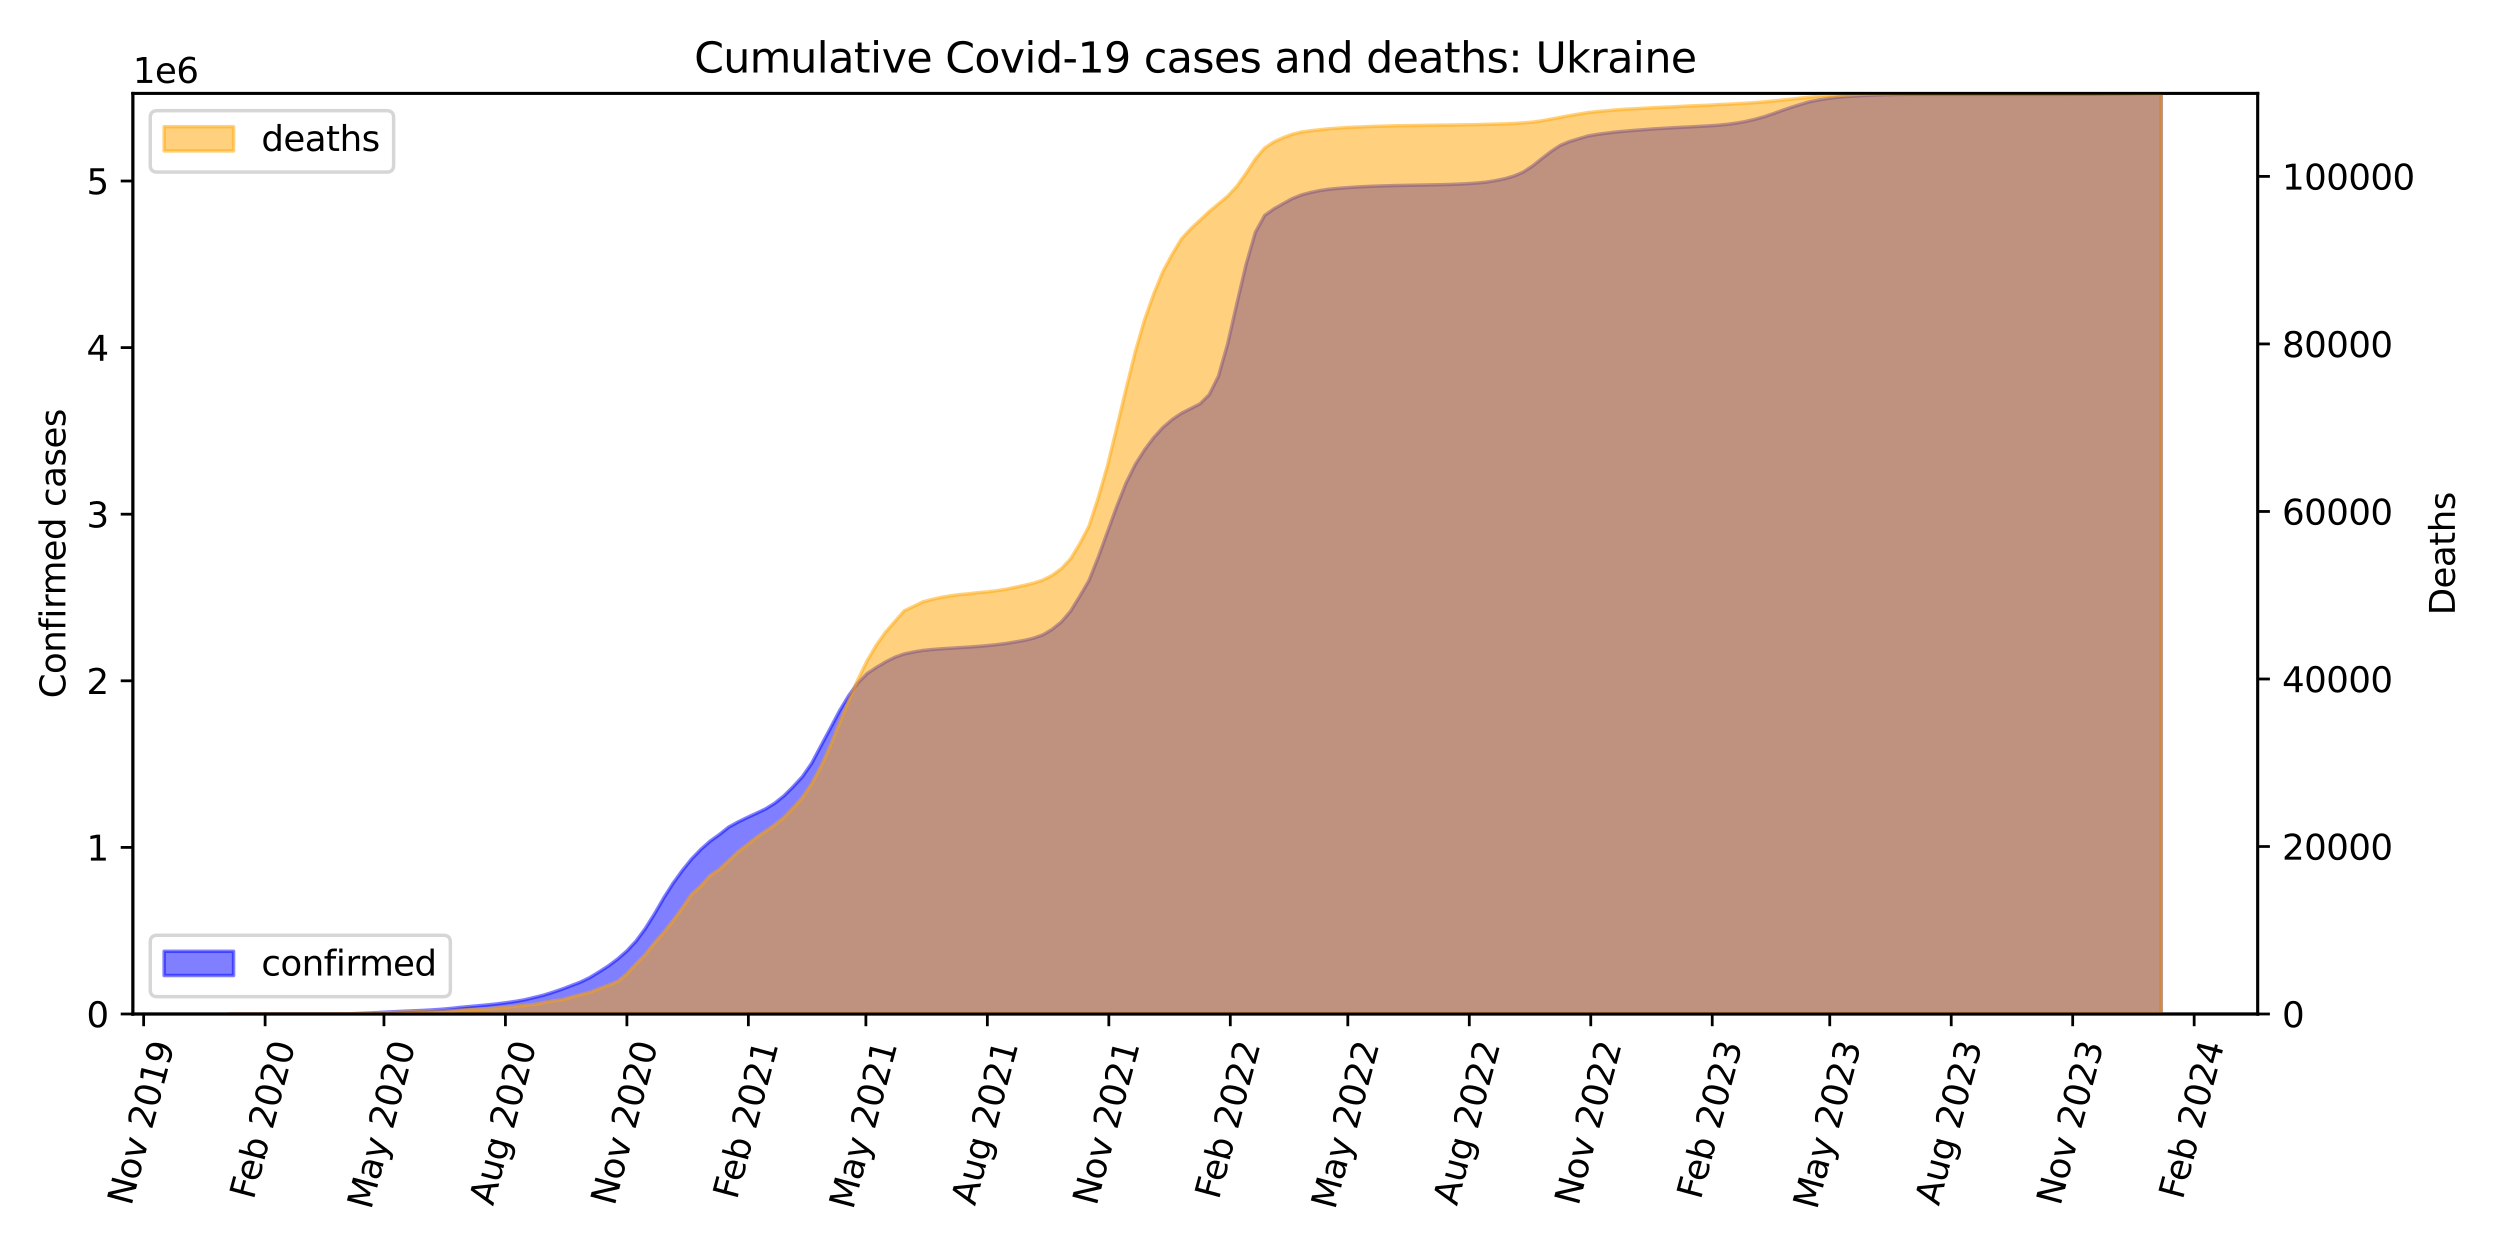 <?xml version="1.0" encoding="utf-8" standalone="no"?>
<!DOCTYPE svg PUBLIC "-//W3C//DTD SVG 1.1//EN"
  "http://www.w3.org/Graphics/SVG/1.1/DTD/svg11.dtd">
<svg xmlns:xlink="http://www.w3.org/1999/xlink" width="720pt" height="360pt" viewBox="0 0 720 360" xmlns="http://www.w3.org/2000/svg" version="1.1">
 <defs>
  <style type="text/css">*{stroke-linejoin: round; stroke-linecap: butt}</style>
 </defs>
 <g id="figure_1">
  <g id="patch_1">
   <path d="M 0 360 
L 720 360 
L 720 0 
L 0 0 
z
" style="fill: #ffffff"/>
  </g>
  <g id="axes_1">
   <g id="patch_2">
    <path d="M 38.27 292.039 
L 650.23 292.039 
L 650.23 26.88 
L 38.27 26.88 
z
" style="fill: #ffffff"/>
   </g>
   <g id="FillBetweenPolyCollection_1">
    <defs>
     <path id="mebf01033b3" d="M 66.086 -67.961 
L 66.086 -67.961 
L 68.748 -67.961 
L 71.41 -67.961 
L 74.072 -67.961 
L 76.734 -67.961 
L 79.396 -67.961 
L 82.057 -67.961 
L 84.719 -67.961 
L 87.381 -67.961 
L 90.043 -67.961 
L 92.705 -67.962 
L 95.367 -67.967 
L 98.029 -67.986 
L 100.69 -68.023 
L 103.352 -68.104 
L 106.014 -68.222 
L 108.676 -68.367 
L 111.338 -68.508 
L 114 -68.651 
L 116.662 -68.777 
L 119.323 -68.889 
L 121.985 -69.006 
L 124.647 -69.156 
L 127.309 -69.345 
L 129.971 -69.579 
L 132.633 -69.876 
L 135.295 -70.125 
L 137.956 -70.362 
L 140.618 -70.606 
L 143.28 -70.896 
L 145.942 -71.233 
L 148.604 -71.623 
L 151.266 -72.104 
L 153.928 -72.74 
L 156.589 -73.403 
L 159.251 -74.239 
L 161.913 -75.146 
L 164.575 -76.158 
L 167.237 -77.18 
L 169.899 -78.485 
L 172.56 -80.107 
L 175.222 -81.81 
L 177.884 -83.805 
L 180.546 -86.133 
L 183.208 -88.991 
L 185.87 -92.605 
L 188.532 -96.858 
L 191.193 -101.443 
L 193.855 -105.637 
L 196.517 -109.32 
L 199.179 -112.618 
L 201.841 -115.372 
L 204.503 -117.735 
L 207.165 -119.638 
L 209.826 -121.768 
L 212.488 -123.237 
L 215.15 -124.54 
L 217.812 -125.764 
L 220.474 -127.035 
L 223.136 -128.676 
L 225.798 -130.81 
L 228.459 -133.467 
L 231.121 -136.347 
L 233.783 -140.202 
L 236.445 -145.217 
L 239.107 -150.182 
L 241.769 -155.231 
L 244.431 -159.641 
L 247.092 -163.35 
L 249.754 -166.018 
L 252.416 -167.79 
L 255.078 -169.381 
L 257.74 -170.717 
L 260.402 -171.658 
L 263.063 -172.214 
L 265.725 -172.663 
L 268.387 -172.932 
L 271.049 -173.142 
L 273.711 -173.306 
L 276.373 -173.477 
L 279.035 -173.635 
L 281.696 -173.834 
L 284.358 -174.06 
L 287.02 -174.344 
L 289.682 -174.674 
L 292.344 -175.11 
L 295.006 -175.567 
L 297.668 -176.208 
L 300.329 -177.145 
L 302.991 -178.72 
L 305.653 -180.867 
L 308.315 -183.967 
L 310.977 -188.289 
L 313.639 -192.829 
L 316.301 -199.514 
L 318.962 -206.817 
L 321.624 -214.123 
L 324.286 -220.837 
L 326.948 -226.21 
L 329.61 -230.404 
L 332.272 -233.961 
L 334.934 -236.898 
L 337.595 -239.178 
L 340.257 -240.986 
L 342.919 -242.328 
L 345.581 -243.676 
L 348.243 -246.32 
L 350.905 -251.638 
L 353.566 -260.952 
L 356.228 -272.609 
L 358.89 -283.897 
L 361.552 -293.092 
L 364.214 -297.945 
L 366.876 -299.842 
L 369.538 -301.348 
L 372.199 -302.805 
L 374.861 -303.876 
L 377.523 -304.579 
L 380.185 -305.125 
L 382.847 -305.511 
L 385.509 -305.768 
L 388.171 -305.97 
L 390.832 -306.149 
L 393.494 -306.286 
L 396.156 -306.388 
L 398.818 -306.479 
L 401.48 -306.556 
L 404.142 -306.607 
L 406.804 -306.657 
L 409.465 -306.704 
L 412.127 -306.757 
L 414.789 -306.808 
L 417.451 -306.876 
L 420.113 -306.977 
L 422.775 -307.111 
L 425.437 -307.297 
L 428.098 -307.558 
L 430.76 -307.996 
L 433.422 -308.544 
L 436.084 -309.32 
L 438.746 -310.465 
L 441.408 -312.225 
L 444.069 -314.342 
L 446.731 -316.396 
L 449.393 -318.143 
L 452.055 -319.243 
L 454.717 -320.054 
L 457.379 -320.84 
L 460.041 -321.3 
L 462.702 -321.651 
L 465.364 -321.975 
L 468.026 -322.215 
L 470.688 -322.445 
L 473.35 -322.651 
L 476.012 -322.86 
L 478.674 -323.014 
L 481.335 -323.177 
L 483.997 -323.32 
L 486.659 -323.45 
L 489.321 -323.599 
L 491.983 -323.741 
L 494.645 -323.919 
L 497.307 -324.173 
L 499.968 -324.525 
L 502.63 -324.995 
L 505.292 -325.607 
L 507.954 -326.345 
L 510.616 -327.238 
L 513.278 -328.196 
L 515.94 -329.107 
L 518.601 -329.927 
L 521.263 -330.723 
L 523.925 -331.243 
L 526.587 -331.67 
L 529.249 -331.988 
L 531.911 -332.215 
L 534.572 -332.374 
L 537.234 -332.518 
L 539.896 -332.613 
L 542.558 -332.687 
L 545.22 -332.75 
L 547.882 -332.798 
L 550.544 -332.841 
L 553.205 -332.841 
L 555.867 -332.841 
L 558.529 -332.841 
L 561.191 -332.841 
L 563.853 -332.841 
L 566.515 -332.841 
L 569.177 -332.841 
L 571.838 -332.841 
L 574.5 -332.841 
L 577.162 -332.841 
L 579.824 -332.841 
L 582.486 -332.841 
L 585.148 -332.841 
L 587.81 -332.841 
L 590.471 -332.841 
L 593.133 -332.841 
L 595.795 -332.841 
L 598.457 -332.847 
L 601.119 -332.852 
L 603.781 -332.86 
L 606.443 -332.898 
L 609.104 -332.931 
L 611.766 -332.98 
L 614.428 -333.016 
L 617.09 -333.053 
L 619.752 -333.09 
L 622.414 -333.12 
L 622.414 -67.961 
L 622.414 -67.961 
L 619.752 -67.961 
L 617.09 -67.961 
L 614.428 -67.961 
L 611.766 -67.961 
L 609.104 -67.961 
L 606.443 -67.961 
L 603.781 -67.961 
L 601.119 -67.961 
L 598.457 -67.961 
L 595.795 -67.961 
L 593.133 -67.961 
L 590.471 -67.961 
L 587.81 -67.961 
L 585.148 -67.961 
L 582.486 -67.961 
L 579.824 -67.961 
L 577.162 -67.961 
L 574.5 -67.961 
L 571.838 -67.961 
L 569.177 -67.961 
L 566.515 -67.961 
L 563.853 -67.961 
L 561.191 -67.961 
L 558.529 -67.961 
L 555.867 -67.961 
L 553.205 -67.961 
L 550.544 -67.961 
L 547.882 -67.961 
L 545.22 -67.961 
L 542.558 -67.961 
L 539.896 -67.961 
L 537.234 -67.961 
L 534.572 -67.961 
L 531.911 -67.961 
L 529.249 -67.961 
L 526.587 -67.961 
L 523.925 -67.961 
L 521.263 -67.961 
L 518.601 -67.961 
L 515.94 -67.961 
L 513.278 -67.961 
L 510.616 -67.961 
L 507.954 -67.961 
L 505.292 -67.961 
L 502.63 -67.961 
L 499.968 -67.961 
L 497.307 -67.961 
L 494.645 -67.961 
L 491.983 -67.961 
L 489.321 -67.961 
L 486.659 -67.961 
L 483.997 -67.961 
L 481.335 -67.961 
L 478.674 -67.961 
L 476.012 -67.961 
L 473.35 -67.961 
L 470.688 -67.961 
L 468.026 -67.961 
L 465.364 -67.961 
L 462.702 -67.961 
L 460.041 -67.961 
L 457.379 -67.961 
L 454.717 -67.961 
L 452.055 -67.961 
L 449.393 -67.961 
L 446.731 -67.961 
L 444.069 -67.961 
L 441.408 -67.961 
L 438.746 -67.961 
L 436.084 -67.961 
L 433.422 -67.961 
L 430.76 -67.961 
L 428.098 -67.961 
L 425.437 -67.961 
L 422.775 -67.961 
L 420.113 -67.961 
L 417.451 -67.961 
L 414.789 -67.961 
L 412.127 -67.961 
L 409.465 -67.961 
L 406.804 -67.961 
L 404.142 -67.961 
L 401.48 -67.961 
L 398.818 -67.961 
L 396.156 -67.961 
L 393.494 -67.961 
L 390.832 -67.961 
L 388.171 -67.961 
L 385.509 -67.961 
L 382.847 -67.961 
L 380.185 -67.961 
L 377.523 -67.961 
L 374.861 -67.961 
L 372.199 -67.961 
L 369.538 -67.961 
L 366.876 -67.961 
L 364.214 -67.961 
L 361.552 -67.961 
L 358.89 -67.961 
L 356.228 -67.961 
L 353.566 -67.961 
L 350.905 -67.961 
L 348.243 -67.961 
L 345.581 -67.961 
L 342.919 -67.961 
L 340.257 -67.961 
L 337.595 -67.961 
L 334.934 -67.961 
L 332.272 -67.961 
L 329.61 -67.961 
L 326.948 -67.961 
L 324.286 -67.961 
L 321.624 -67.961 
L 318.962 -67.961 
L 316.301 -67.961 
L 313.639 -67.961 
L 310.977 -67.961 
L 308.315 -67.961 
L 305.653 -67.961 
L 302.991 -67.961 
L 300.329 -67.961 
L 297.668 -67.961 
L 295.006 -67.961 
L 292.344 -67.961 
L 289.682 -67.961 
L 287.02 -67.961 
L 284.358 -67.961 
L 281.696 -67.961 
L 279.035 -67.961 
L 276.373 -67.961 
L 273.711 -67.961 
L 271.049 -67.961 
L 268.387 -67.961 
L 265.725 -67.961 
L 263.063 -67.961 
L 260.402 -67.961 
L 257.74 -67.961 
L 255.078 -67.961 
L 252.416 -67.961 
L 249.754 -67.961 
L 247.092 -67.961 
L 244.431 -67.961 
L 241.769 -67.961 
L 239.107 -67.961 
L 236.445 -67.961 
L 233.783 -67.961 
L 231.121 -67.961 
L 228.459 -67.961 
L 225.798 -67.961 
L 223.136 -67.961 
L 220.474 -67.961 
L 217.812 -67.961 
L 215.15 -67.961 
L 212.488 -67.961 
L 209.826 -67.961 
L 207.165 -67.961 
L 204.503 -67.961 
L 201.841 -67.961 
L 199.179 -67.961 
L 196.517 -67.961 
L 193.855 -67.961 
L 191.193 -67.961 
L 188.532 -67.961 
L 185.87 -67.961 
L 183.208 -67.961 
L 180.546 -67.961 
L 177.884 -67.961 
L 175.222 -67.961 
L 172.56 -67.961 
L 169.899 -67.961 
L 167.237 -67.961 
L 164.575 -67.961 
L 161.913 -67.961 
L 159.251 -67.961 
L 156.589 -67.961 
L 153.928 -67.961 
L 151.266 -67.961 
L 148.604 -67.961 
L 145.942 -67.961 
L 143.28 -67.961 
L 140.618 -67.961 
L 137.956 -67.961 
L 135.295 -67.961 
L 132.633 -67.961 
L 129.971 -67.961 
L 127.309 -67.961 
L 124.647 -67.961 
L 121.985 -67.961 
L 119.323 -67.961 
L 116.662 -67.961 
L 114 -67.961 
L 111.338 -67.961 
L 108.676 -67.961 
L 106.014 -67.961 
L 103.352 -67.961 
L 100.69 -67.961 
L 98.029 -67.961 
L 95.367 -67.961 
L 92.705 -67.961 
L 90.043 -67.961 
L 87.381 -67.961 
L 84.719 -67.961 
L 82.057 -67.961 
L 79.396 -67.961 
L 76.734 -67.961 
L 74.072 -67.961 
L 71.41 -67.961 
L 68.748 -67.961 
L 66.086 -67.961 
z
" style="stroke: #0000ff; stroke-opacity: 0.5"/>
    </defs>
    <g clip-path="url(#p9f39e4371b)">
     <use xlink:href="#mebf01033b3" x="0" y="360" style="fill: #0000ff; fill-opacity: 0.5; stroke: #0000ff; stroke-opacity: 0.5"/>
    </g>
   </g>
   <g id="matplotlib.axis_1">
    <g id="xtick_1">
     <g id="line2d_1">
      <defs>
       <path id="mfafcd7f236" d="M 0 0 
L 0 3.5 
" style="stroke: #000000; stroke-width: 0.8"/>
      </defs>
      <g>
       <use xlink:href="#mfafcd7f236" x="41.369" y="292.039" style="stroke: #000000; stroke-width: 0.8"/>
      </g>
     </g>
     <g id="text_1">
      <!-- Nov 2019 -->
      <g transform="translate(37.804 347.512) rotate(-75) scale(0.1 -0.1)">
       <defs>
        <path id="DejaVuSans-4e" d="M 628 4666 
L 1478 4666 
L 3547 763 
L 3547 4666 
L 4159 4666 
L 4159 0 
L 3309 0 
L 1241 3903 
L 1241 0 
L 628 0 
L 628 4666 
z
" transform="scale(0.016)"/>
        <path id="DejaVuSans-6f" d="M 1959 3097 
Q 1497 3097 1228 2736 
Q 959 2375 959 1747 
Q 959 1119 1226 758 
Q 1494 397 1959 397 
Q 2419 397 2687 759 
Q 2956 1122 2956 1747 
Q 2956 2369 2687 2733 
Q 2419 3097 1959 3097 
z
M 1959 3584 
Q 2709 3584 3137 3096 
Q 3566 2609 3566 1747 
Q 3566 888 3137 398 
Q 2709 -91 1959 -91 
Q 1206 -91 779 398 
Q 353 888 353 1747 
Q 353 2609 779 3096 
Q 1206 3584 1959 3584 
z
" transform="scale(0.016)"/>
        <path id="DejaVuSans-76" d="M 191 3500 
L 800 3500 
L 1894 563 
L 2988 3500 
L 3597 3500 
L 2284 0 
L 1503 0 
L 191 3500 
z
" transform="scale(0.016)"/>
        <path id="DejaVuSans-20" transform="scale(0.016)"/>
        <path id="DejaVuSans-32" d="M 1228 531 
L 3431 531 
L 3431 0 
L 469 0 
L 469 531 
Q 828 903 1448 1529 
Q 2069 2156 2228 2338 
Q 2531 2678 2651 2914 
Q 2772 3150 2772 3378 
Q 2772 3750 2511 3984 
Q 2250 4219 1831 4219 
Q 1534 4219 1204 4116 
Q 875 4013 500 3803 
L 500 4441 
Q 881 4594 1212 4672 
Q 1544 4750 1819 4750 
Q 2544 4750 2975 4387 
Q 3406 4025 3406 3419 
Q 3406 3131 3298 2873 
Q 3191 2616 2906 2266 
Q 2828 2175 2409 1742 
Q 1991 1309 1228 531 
z
" transform="scale(0.016)"/>
        <path id="DejaVuSans-30" d="M 2034 4250 
Q 1547 4250 1301 3770 
Q 1056 3291 1056 2328 
Q 1056 1369 1301 889 
Q 1547 409 2034 409 
Q 2525 409 2770 889 
Q 3016 1369 3016 2328 
Q 3016 3291 2770 3770 
Q 2525 4250 2034 4250 
z
M 2034 4750 
Q 2819 4750 3233 4129 
Q 3647 3509 3647 2328 
Q 3647 1150 3233 529 
Q 2819 -91 2034 -91 
Q 1250 -91 836 529 
Q 422 1150 422 2328 
Q 422 3509 836 4129 
Q 1250 4750 2034 4750 
z
" transform="scale(0.016)"/>
        <path id="DejaVuSans-31" d="M 794 531 
L 1825 531 
L 1825 4091 
L 703 3866 
L 703 4441 
L 1819 4666 
L 2450 4666 
L 2450 531 
L 3481 531 
L 3481 0 
L 794 0 
L 794 531 
z
" transform="scale(0.016)"/>
        <path id="DejaVuSans-39" d="M 703 97 
L 703 672 
Q 941 559 1184 500 
Q 1428 441 1663 441 
Q 2288 441 2617 861 
Q 2947 1281 2994 2138 
Q 2813 1869 2534 1725 
Q 2256 1581 1919 1581 
Q 1219 1581 811 2004 
Q 403 2428 403 3163 
Q 403 3881 828 4315 
Q 1253 4750 1959 4750 
Q 2769 4750 3195 4129 
Q 3622 3509 3622 2328 
Q 3622 1225 3098 567 
Q 2575 -91 1691 -91 
Q 1453 -91 1209 -44 
Q 966 3 703 97 
z
M 1959 2075 
Q 2384 2075 2632 2365 
Q 2881 2656 2881 3163 
Q 2881 3666 2632 3958 
Q 2384 4250 1959 4250 
Q 1534 4250 1286 3958 
Q 1038 3666 1038 3163 
Q 1038 2656 1286 2365 
Q 1534 2075 1959 2075 
z
" transform="scale(0.016)"/>
       </defs>
       <use xlink:href="#DejaVuSans-4e"/>
       <use xlink:href="#DejaVuSans-6f" transform="translate(74.805 0)"/>
       <use xlink:href="#DejaVuSans-76" transform="translate(135.986 0)"/>
       <use xlink:href="#DejaVuSans-20" transform="translate(195.166 0)"/>
       <use xlink:href="#DejaVuSans-32" transform="translate(226.953 0)"/>
       <use xlink:href="#DejaVuSans-30" transform="translate(290.576 0)"/>
       <use xlink:href="#DejaVuSans-31" transform="translate(354.199 0)"/>
       <use xlink:href="#DejaVuSans-39" transform="translate(417.822 0)"/>
      </g>
     </g>
    </g>
    <g id="xtick_2">
     <g id="line2d_2">
      <g>
       <use xlink:href="#mfafcd7f236" x="76.354" y="292.039" style="stroke: #000000; stroke-width: 0.8"/>
      </g>
     </g>
     <g id="text_2">
      <!-- Feb 2020 -->
      <g transform="translate(73.023 345.758) rotate(-75) scale(0.1 -0.1)">
       <defs>
        <path id="DejaVuSans-46" d="M 628 4666 
L 3309 4666 
L 3309 4134 
L 1259 4134 
L 1259 2759 
L 3109 2759 
L 3109 2228 
L 1259 2228 
L 1259 0 
L 628 0 
L 628 4666 
z
" transform="scale(0.016)"/>
        <path id="DejaVuSans-65" d="M 3597 1894 
L 3597 1613 
L 953 1613 
Q 991 1019 1311 708 
Q 1631 397 2203 397 
Q 2534 397 2845 478 
Q 3156 559 3463 722 
L 3463 178 
Q 3153 47 2828 -22 
Q 2503 -91 2169 -91 
Q 1331 -91 842 396 
Q 353 884 353 1716 
Q 353 2575 817 3079 
Q 1281 3584 2069 3584 
Q 2775 3584 3186 3129 
Q 3597 2675 3597 1894 
z
M 3022 2063 
Q 3016 2534 2758 2815 
Q 2500 3097 2075 3097 
Q 1594 3097 1305 2825 
Q 1016 2553 972 2059 
L 3022 2063 
z
" transform="scale(0.016)"/>
        <path id="DejaVuSans-62" d="M 3116 1747 
Q 3116 2381 2855 2742 
Q 2594 3103 2138 3103 
Q 1681 3103 1420 2742 
Q 1159 2381 1159 1747 
Q 1159 1113 1420 752 
Q 1681 391 2138 391 
Q 2594 391 2855 752 
Q 3116 1113 3116 1747 
z
M 1159 2969 
Q 1341 3281 1617 3432 
Q 1894 3584 2278 3584 
Q 2916 3584 3314 3078 
Q 3713 2572 3713 1747 
Q 3713 922 3314 415 
Q 2916 -91 2278 -91 
Q 1894 -91 1617 61 
Q 1341 213 1159 525 
L 1159 0 
L 581 0 
L 581 4863 
L 1159 4863 
L 1159 2969 
z
" transform="scale(0.016)"/>
       </defs>
       <use xlink:href="#DejaVuSans-46"/>
       <use xlink:href="#DejaVuSans-65" transform="translate(52.02 0)"/>
       <use xlink:href="#DejaVuSans-62" transform="translate(113.543 0)"/>
       <use xlink:href="#DejaVuSans-20" transform="translate(177.02 0)"/>
       <use xlink:href="#DejaVuSans-32" transform="translate(208.807 0)"/>
       <use xlink:href="#DejaVuSans-30" transform="translate(272.43 0)"/>
       <use xlink:href="#DejaVuSans-32" transform="translate(336.053 0)"/>
       <use xlink:href="#DejaVuSans-30" transform="translate(399.676 0)"/>
      </g>
     </g>
    </g>
    <g id="xtick_3">
     <g id="line2d_3">
      <g>
       <use xlink:href="#mfafcd7f236" x="110.577" y="292.039" style="stroke: #000000; stroke-width: 0.8"/>
      </g>
     </g>
     <g id="text_3">
      <!-- May 2020 -->
      <g transform="translate(106.862 348.628) rotate(-75) scale(0.1 -0.1)">
       <defs>
        <path id="DejaVuSans-4d" d="M 628 4666 
L 1569 4666 
L 2759 1491 
L 3956 4666 
L 4897 4666 
L 4897 0 
L 4281 0 
L 4281 4097 
L 3078 897 
L 2444 897 
L 1241 4097 
L 1241 0 
L 628 0 
L 628 4666 
z
" transform="scale(0.016)"/>
        <path id="DejaVuSans-61" d="M 2194 1759 
Q 1497 1759 1228 1600 
Q 959 1441 959 1056 
Q 959 750 1161 570 
Q 1363 391 1709 391 
Q 2188 391 2477 730 
Q 2766 1069 2766 1631 
L 2766 1759 
L 2194 1759 
z
M 3341 1997 
L 3341 0 
L 2766 0 
L 2766 531 
Q 2569 213 2275 61 
Q 1981 -91 1556 -91 
Q 1019 -91 701 211 
Q 384 513 384 1019 
Q 384 1609 779 1909 
Q 1175 2209 1959 2209 
L 2766 2209 
L 2766 2266 
Q 2766 2663 2505 2880 
Q 2244 3097 1772 3097 
Q 1472 3097 1187 3025 
Q 903 2953 641 2809 
L 641 3341 
Q 956 3463 1253 3523 
Q 1550 3584 1831 3584 
Q 2591 3584 2966 3190 
Q 3341 2797 3341 1997 
z
" transform="scale(0.016)"/>
        <path id="DejaVuSans-79" d="M 2059 -325 
Q 1816 -950 1584 -1140 
Q 1353 -1331 966 -1331 
L 506 -1331 
L 506 -850 
L 844 -850 
Q 1081 -850 1212 -737 
Q 1344 -625 1503 -206 
L 1606 56 
L 191 3500 
L 800 3500 
L 1894 763 
L 2988 3500 
L 3597 3500 
L 2059 -325 
z
" transform="scale(0.016)"/>
       </defs>
       <use xlink:href="#DejaVuSans-4d"/>
       <use xlink:href="#DejaVuSans-61" transform="translate(86.279 0)"/>
       <use xlink:href="#DejaVuSans-79" transform="translate(147.559 0)"/>
       <use xlink:href="#DejaVuSans-20" transform="translate(206.738 0)"/>
       <use xlink:href="#DejaVuSans-32" transform="translate(238.525 0)"/>
       <use xlink:href="#DejaVuSans-30" transform="translate(302.148 0)"/>
       <use xlink:href="#DejaVuSans-32" transform="translate(365.771 0)"/>
       <use xlink:href="#DejaVuSans-30" transform="translate(429.395 0)"/>
      </g>
     </g>
    </g>
    <g id="xtick_4">
     <g id="line2d_4">
      <g>
       <use xlink:href="#mfafcd7f236" x="145.562" y="292.039" style="stroke: #000000; stroke-width: 0.8"/>
      </g>
     </g>
     <g id="text_4">
      <!-- Aug 2020 -->
      <g transform="translate(141.995 347.519) rotate(-75) scale(0.1 -0.1)">
       <defs>
        <path id="DejaVuSans-41" d="M 2188 4044 
L 1331 1722 
L 3047 1722 
L 2188 4044 
z
M 1831 4666 
L 2547 4666 
L 4325 0 
L 3669 0 
L 3244 1197 
L 1141 1197 
L 716 0 
L 50 0 
L 1831 4666 
z
" transform="scale(0.016)"/>
        <path id="DejaVuSans-75" d="M 544 1381 
L 544 3500 
L 1119 3500 
L 1119 1403 
Q 1119 906 1312 657 
Q 1506 409 1894 409 
Q 2359 409 2629 706 
Q 2900 1003 2900 1516 
L 2900 3500 
L 3475 3500 
L 3475 0 
L 2900 0 
L 2900 538 
Q 2691 219 2414 64 
Q 2138 -91 1772 -91 
Q 1169 -91 856 284 
Q 544 659 544 1381 
z
M 1991 3584 
L 1991 3584 
z
" transform="scale(0.016)"/>
        <path id="DejaVuSans-67" d="M 2906 1791 
Q 2906 2416 2648 2759 
Q 2391 3103 1925 3103 
Q 1463 3103 1205 2759 
Q 947 2416 947 1791 
Q 947 1169 1205 825 
Q 1463 481 1925 481 
Q 2391 481 2648 825 
Q 2906 1169 2906 1791 
z
M 3481 434 
Q 3481 -459 3084 -895 
Q 2688 -1331 1869 -1331 
Q 1566 -1331 1297 -1286 
Q 1028 -1241 775 -1147 
L 775 -588 
Q 1028 -725 1275 -790 
Q 1522 -856 1778 -856 
Q 2344 -856 2625 -561 
Q 2906 -266 2906 331 
L 2906 616 
Q 2728 306 2450 153 
Q 2172 0 1784 0 
Q 1141 0 747 490 
Q 353 981 353 1791 
Q 353 2603 747 3093 
Q 1141 3584 1784 3584 
Q 2172 3584 2450 3431 
Q 2728 3278 2906 2969 
L 2906 3500 
L 3481 3500 
L 3481 434 
z
" transform="scale(0.016)"/>
       </defs>
       <use xlink:href="#DejaVuSans-41"/>
       <use xlink:href="#DejaVuSans-75" transform="translate(68.408 0)"/>
       <use xlink:href="#DejaVuSans-67" transform="translate(131.787 0)"/>
       <use xlink:href="#DejaVuSans-20" transform="translate(195.264 0)"/>
       <use xlink:href="#DejaVuSans-32" transform="translate(227.051 0)"/>
       <use xlink:href="#DejaVuSans-30" transform="translate(290.674 0)"/>
       <use xlink:href="#DejaVuSans-32" transform="translate(354.297 0)"/>
       <use xlink:href="#DejaVuSans-30" transform="translate(417.92 0)"/>
      </g>
     </g>
    </g>
    <g id="xtick_5">
     <g id="line2d_5">
      <g>
       <use xlink:href="#mfafcd7f236" x="180.546" y="292.039" style="stroke: #000000; stroke-width: 0.8"/>
      </g>
     </g>
     <g id="text_5">
      <!-- Nov 2020 -->
      <g transform="translate(176.981 347.512) rotate(-75) scale(0.1 -0.1)">
       <use xlink:href="#DejaVuSans-4e"/>
       <use xlink:href="#DejaVuSans-6f" transform="translate(74.805 0)"/>
       <use xlink:href="#DejaVuSans-76" transform="translate(135.986 0)"/>
       <use xlink:href="#DejaVuSans-20" transform="translate(195.166 0)"/>
       <use xlink:href="#DejaVuSans-32" transform="translate(226.953 0)"/>
       <use xlink:href="#DejaVuSans-30" transform="translate(290.576 0)"/>
       <use xlink:href="#DejaVuSans-32" transform="translate(354.199 0)"/>
       <use xlink:href="#DejaVuSans-30" transform="translate(417.822 0)"/>
      </g>
     </g>
    </g>
    <g id="xtick_6">
     <g id="line2d_6">
      <g>
       <use xlink:href="#mfafcd7f236" x="215.53" y="292.039" style="stroke: #000000; stroke-width: 0.8"/>
      </g>
     </g>
     <g id="text_6">
      <!-- Feb 2021 -->
      <g transform="translate(212.2 345.758) rotate(-75) scale(0.1 -0.1)">
       <use xlink:href="#DejaVuSans-46"/>
       <use xlink:href="#DejaVuSans-65" transform="translate(52.02 0)"/>
       <use xlink:href="#DejaVuSans-62" transform="translate(113.543 0)"/>
       <use xlink:href="#DejaVuSans-20" transform="translate(177.02 0)"/>
       <use xlink:href="#DejaVuSans-32" transform="translate(208.807 0)"/>
       <use xlink:href="#DejaVuSans-30" transform="translate(272.43 0)"/>
       <use xlink:href="#DejaVuSans-32" transform="translate(336.053 0)"/>
       <use xlink:href="#DejaVuSans-31" transform="translate(399.676 0)"/>
      </g>
     </g>
    </g>
    <g id="xtick_7">
     <g id="line2d_7">
      <g>
       <use xlink:href="#mfafcd7f236" x="249.374" y="292.039" style="stroke: #000000; stroke-width: 0.8"/>
      </g>
     </g>
     <g id="text_7">
      <!-- May 2021 -->
      <g transform="translate(245.659 348.628) rotate(-75) scale(0.1 -0.1)">
       <use xlink:href="#DejaVuSans-4d"/>
       <use xlink:href="#DejaVuSans-61" transform="translate(86.279 0)"/>
       <use xlink:href="#DejaVuSans-79" transform="translate(147.559 0)"/>
       <use xlink:href="#DejaVuSans-20" transform="translate(206.738 0)"/>
       <use xlink:href="#DejaVuSans-32" transform="translate(238.525 0)"/>
       <use xlink:href="#DejaVuSans-30" transform="translate(302.148 0)"/>
       <use xlink:href="#DejaVuSans-32" transform="translate(365.771 0)"/>
       <use xlink:href="#DejaVuSans-31" transform="translate(429.395 0)"/>
      </g>
     </g>
    </g>
    <g id="xtick_8">
     <g id="line2d_8">
      <g>
       <use xlink:href="#mfafcd7f236" x="284.358" y="292.039" style="stroke: #000000; stroke-width: 0.8"/>
      </g>
     </g>
     <g id="text_8">
      <!-- Aug 2021 -->
      <g transform="translate(280.792 347.519) rotate(-75) scale(0.1 -0.1)">
       <use xlink:href="#DejaVuSans-41"/>
       <use xlink:href="#DejaVuSans-75" transform="translate(68.408 0)"/>
       <use xlink:href="#DejaVuSans-67" transform="translate(131.787 0)"/>
       <use xlink:href="#DejaVuSans-20" transform="translate(195.264 0)"/>
       <use xlink:href="#DejaVuSans-32" transform="translate(227.051 0)"/>
       <use xlink:href="#DejaVuSans-30" transform="translate(290.674 0)"/>
       <use xlink:href="#DejaVuSans-32" transform="translate(354.297 0)"/>
       <use xlink:href="#DejaVuSans-31" transform="translate(417.92 0)"/>
      </g>
     </g>
    </g>
    <g id="xtick_9">
     <g id="line2d_9">
      <g>
       <use xlink:href="#mfafcd7f236" x="319.343" y="292.039" style="stroke: #000000; stroke-width: 0.8"/>
      </g>
     </g>
     <g id="text_9">
      <!-- Nov 2021 -->
      <g transform="translate(315.777 347.512) rotate(-75) scale(0.1 -0.1)">
       <use xlink:href="#DejaVuSans-4e"/>
       <use xlink:href="#DejaVuSans-6f" transform="translate(74.805 0)"/>
       <use xlink:href="#DejaVuSans-76" transform="translate(135.986 0)"/>
       <use xlink:href="#DejaVuSans-20" transform="translate(195.166 0)"/>
       <use xlink:href="#DejaVuSans-32" transform="translate(226.953 0)"/>
       <use xlink:href="#DejaVuSans-30" transform="translate(290.576 0)"/>
       <use xlink:href="#DejaVuSans-32" transform="translate(354.199 0)"/>
       <use xlink:href="#DejaVuSans-31" transform="translate(417.822 0)"/>
      </g>
     </g>
    </g>
    <g id="xtick_10">
     <g id="line2d_10">
      <g>
       <use xlink:href="#mfafcd7f236" x="354.327" y="292.039" style="stroke: #000000; stroke-width: 0.8"/>
      </g>
     </g>
     <g id="text_10">
      <!-- Feb 2022 -->
      <g transform="translate(350.997 345.758) rotate(-75) scale(0.1 -0.1)">
       <use xlink:href="#DejaVuSans-46"/>
       <use xlink:href="#DejaVuSans-65" transform="translate(52.02 0)"/>
       <use xlink:href="#DejaVuSans-62" transform="translate(113.543 0)"/>
       <use xlink:href="#DejaVuSans-20" transform="translate(177.02 0)"/>
       <use xlink:href="#DejaVuSans-32" transform="translate(208.807 0)"/>
       <use xlink:href="#DejaVuSans-30" transform="translate(272.43 0)"/>
       <use xlink:href="#DejaVuSans-32" transform="translate(336.053 0)"/>
       <use xlink:href="#DejaVuSans-32" transform="translate(399.676 0)"/>
      </g>
     </g>
    </g>
    <g id="xtick_11">
     <g id="line2d_11">
      <g>
       <use xlink:href="#mfafcd7f236" x="388.171" y="292.039" style="stroke: #000000; stroke-width: 0.8"/>
      </g>
     </g>
     <g id="text_11">
      <!-- May 2022 -->
      <g transform="translate(384.456 348.628) rotate(-75) scale(0.1 -0.1)">
       <use xlink:href="#DejaVuSans-4d"/>
       <use xlink:href="#DejaVuSans-61" transform="translate(86.279 0)"/>
       <use xlink:href="#DejaVuSans-79" transform="translate(147.559 0)"/>
       <use xlink:href="#DejaVuSans-20" transform="translate(206.738 0)"/>
       <use xlink:href="#DejaVuSans-32" transform="translate(238.525 0)"/>
       <use xlink:href="#DejaVuSans-30" transform="translate(302.148 0)"/>
       <use xlink:href="#DejaVuSans-32" transform="translate(365.771 0)"/>
       <use xlink:href="#DejaVuSans-32" transform="translate(429.395 0)"/>
      </g>
     </g>
    </g>
    <g id="xtick_12">
     <g id="line2d_12">
      <g>
       <use xlink:href="#mfafcd7f236" x="423.155" y="292.039" style="stroke: #000000; stroke-width: 0.8"/>
      </g>
     </g>
     <g id="text_12">
      <!-- Aug 2022 -->
      <g transform="translate(419.589 347.519) rotate(-75) scale(0.1 -0.1)">
       <use xlink:href="#DejaVuSans-41"/>
       <use xlink:href="#DejaVuSans-75" transform="translate(68.408 0)"/>
       <use xlink:href="#DejaVuSans-67" transform="translate(131.787 0)"/>
       <use xlink:href="#DejaVuSans-20" transform="translate(195.264 0)"/>
       <use xlink:href="#DejaVuSans-32" transform="translate(227.051 0)"/>
       <use xlink:href="#DejaVuSans-30" transform="translate(290.674 0)"/>
       <use xlink:href="#DejaVuSans-32" transform="translate(354.297 0)"/>
       <use xlink:href="#DejaVuSans-32" transform="translate(417.92 0)"/>
      </g>
     </g>
    </g>
    <g id="xtick_13">
     <g id="line2d_13">
      <g>
       <use xlink:href="#mfafcd7f236" x="458.139" y="292.039" style="stroke: #000000; stroke-width: 0.8"/>
      </g>
     </g>
     <g id="text_13">
      <!-- Nov 2022 -->
      <g transform="translate(454.574 347.512) rotate(-75) scale(0.1 -0.1)">
       <use xlink:href="#DejaVuSans-4e"/>
       <use xlink:href="#DejaVuSans-6f" transform="translate(74.805 0)"/>
       <use xlink:href="#DejaVuSans-76" transform="translate(135.986 0)"/>
       <use xlink:href="#DejaVuSans-20" transform="translate(195.166 0)"/>
       <use xlink:href="#DejaVuSans-32" transform="translate(226.953 0)"/>
       <use xlink:href="#DejaVuSans-30" transform="translate(290.576 0)"/>
       <use xlink:href="#DejaVuSans-32" transform="translate(354.199 0)"/>
       <use xlink:href="#DejaVuSans-32" transform="translate(417.822 0)"/>
      </g>
     </g>
    </g>
    <g id="xtick_14">
     <g id="line2d_14">
      <g>
       <use xlink:href="#mfafcd7f236" x="493.124" y="292.039" style="stroke: #000000; stroke-width: 0.8"/>
      </g>
     </g>
     <g id="text_14">
      <!-- Feb 2023 -->
      <g transform="translate(489.793 345.758) rotate(-75) scale(0.1 -0.1)">
       <defs>
        <path id="DejaVuSans-33" d="M 2597 2516 
Q 3050 2419 3304 2112 
Q 3559 1806 3559 1356 
Q 3559 666 3084 287 
Q 2609 -91 1734 -91 
Q 1441 -91 1130 -33 
Q 819 25 488 141 
L 488 750 
Q 750 597 1062 519 
Q 1375 441 1716 441 
Q 2309 441 2620 675 
Q 2931 909 2931 1356 
Q 2931 1769 2642 2001 
Q 2353 2234 1838 2234 
L 1294 2234 
L 1294 2753 
L 1863 2753 
Q 2328 2753 2575 2939 
Q 2822 3125 2822 3475 
Q 2822 3834 2567 4026 
Q 2313 4219 1838 4219 
Q 1578 4219 1281 4162 
Q 984 4106 628 3988 
L 628 4550 
Q 988 4650 1302 4700 
Q 1616 4750 1894 4750 
Q 2613 4750 3031 4423 
Q 3450 4097 3450 3541 
Q 3450 3153 3228 2886 
Q 3006 2619 2597 2516 
z
" transform="scale(0.016)"/>
       </defs>
       <use xlink:href="#DejaVuSans-46"/>
       <use xlink:href="#DejaVuSans-65" transform="translate(52.02 0)"/>
       <use xlink:href="#DejaVuSans-62" transform="translate(113.543 0)"/>
       <use xlink:href="#DejaVuSans-20" transform="translate(177.02 0)"/>
       <use xlink:href="#DejaVuSans-32" transform="translate(208.807 0)"/>
       <use xlink:href="#DejaVuSans-30" transform="translate(272.43 0)"/>
       <use xlink:href="#DejaVuSans-32" transform="translate(336.053 0)"/>
       <use xlink:href="#DejaVuSans-33" transform="translate(399.676 0)"/>
      </g>
     </g>
    </g>
    <g id="xtick_15">
     <g id="line2d_15">
      <g>
       <use xlink:href="#mfafcd7f236" x="526.967" y="292.039" style="stroke: #000000; stroke-width: 0.8"/>
      </g>
     </g>
     <g id="text_15">
      <!-- May 2023 -->
      <g transform="translate(523.252 348.628) rotate(-75) scale(0.1 -0.1)">
       <use xlink:href="#DejaVuSans-4d"/>
       <use xlink:href="#DejaVuSans-61" transform="translate(86.279 0)"/>
       <use xlink:href="#DejaVuSans-79" transform="translate(147.559 0)"/>
       <use xlink:href="#DejaVuSans-20" transform="translate(206.738 0)"/>
       <use xlink:href="#DejaVuSans-32" transform="translate(238.525 0)"/>
       <use xlink:href="#DejaVuSans-30" transform="translate(302.148 0)"/>
       <use xlink:href="#DejaVuSans-32" transform="translate(365.771 0)"/>
       <use xlink:href="#DejaVuSans-33" transform="translate(429.395 0)"/>
      </g>
     </g>
    </g>
    <g id="xtick_16">
     <g id="line2d_16">
      <g>
       <use xlink:href="#mfafcd7f236" x="561.952" y="292.039" style="stroke: #000000; stroke-width: 0.8"/>
      </g>
     </g>
     <g id="text_16">
      <!-- Aug 2023 -->
      <g transform="translate(558.385 347.519) rotate(-75) scale(0.1 -0.1)">
       <use xlink:href="#DejaVuSans-41"/>
       <use xlink:href="#DejaVuSans-75" transform="translate(68.408 0)"/>
       <use xlink:href="#DejaVuSans-67" transform="translate(131.787 0)"/>
       <use xlink:href="#DejaVuSans-20" transform="translate(195.264 0)"/>
       <use xlink:href="#DejaVuSans-32" transform="translate(227.051 0)"/>
       <use xlink:href="#DejaVuSans-30" transform="translate(290.674 0)"/>
       <use xlink:href="#DejaVuSans-32" transform="translate(354.297 0)"/>
       <use xlink:href="#DejaVuSans-33" transform="translate(417.92 0)"/>
      </g>
     </g>
    </g>
    <g id="xtick_17">
     <g id="line2d_17">
      <g>
       <use xlink:href="#mfafcd7f236" x="596.936" y="292.039" style="stroke: #000000; stroke-width: 0.8"/>
      </g>
     </g>
     <g id="text_17">
      <!-- Nov 2023 -->
      <g transform="translate(593.371 347.512) rotate(-75) scale(0.1 -0.1)">
       <use xlink:href="#DejaVuSans-4e"/>
       <use xlink:href="#DejaVuSans-6f" transform="translate(74.805 0)"/>
       <use xlink:href="#DejaVuSans-76" transform="translate(135.986 0)"/>
       <use xlink:href="#DejaVuSans-20" transform="translate(195.166 0)"/>
       <use xlink:href="#DejaVuSans-32" transform="translate(226.953 0)"/>
       <use xlink:href="#DejaVuSans-30" transform="translate(290.576 0)"/>
       <use xlink:href="#DejaVuSans-32" transform="translate(354.199 0)"/>
       <use xlink:href="#DejaVuSans-33" transform="translate(417.822 0)"/>
      </g>
     </g>
    </g>
    <g id="xtick_18">
     <g id="line2d_18">
      <g>
       <use xlink:href="#mfafcd7f236" x="631.92" y="292.039" style="stroke: #000000; stroke-width: 0.8"/>
      </g>
     </g>
     <g id="text_18">
      <!-- Feb 2024 -->
      <g transform="translate(628.59 345.758) rotate(-75) scale(0.1 -0.1)">
       <defs>
        <path id="DejaVuSans-34" d="M 2419 4116 
L 825 1625 
L 2419 1625 
L 2419 4116 
z
M 2253 4666 
L 3047 4666 
L 3047 1625 
L 3713 1625 
L 3713 1100 
L 3047 1100 
L 3047 0 
L 2419 0 
L 2419 1100 
L 313 1100 
L 313 1709 
L 2253 4666 
z
" transform="scale(0.016)"/>
       </defs>
       <use xlink:href="#DejaVuSans-46"/>
       <use xlink:href="#DejaVuSans-65" transform="translate(52.02 0)"/>
       <use xlink:href="#DejaVuSans-62" transform="translate(113.543 0)"/>
       <use xlink:href="#DejaVuSans-20" transform="translate(177.02 0)"/>
       <use xlink:href="#DejaVuSans-32" transform="translate(208.807 0)"/>
       <use xlink:href="#DejaVuSans-30" transform="translate(272.43 0)"/>
       <use xlink:href="#DejaVuSans-32" transform="translate(336.053 0)"/>
       <use xlink:href="#DejaVuSans-34" transform="translate(399.676 0)"/>
      </g>
     </g>
    </g>
   </g>
   <g id="matplotlib.axis_2">
    <g id="ytick_1">
     <g id="line2d_19">
      <defs>
       <path id="mec49b5aea8" d="M 0 0 
L -3.5 0 
" style="stroke: #000000; stroke-width: 0.8"/>
      </defs>
      <g>
       <use xlink:href="#mec49b5aea8" x="38.27" y="292.039" style="stroke: #000000; stroke-width: 0.8"/>
      </g>
     </g>
     <g id="text_19">
      <!-- 0 -->
      <g transform="translate(24.907 295.838) scale(0.1 -0.1)">
       <use xlink:href="#DejaVuSans-30"/>
      </g>
     </g>
    </g>
    <g id="ytick_2">
     <g id="line2d_20">
      <g>
       <use xlink:href="#mec49b5aea8" x="38.27" y="244.057" style="stroke: #000000; stroke-width: 0.8"/>
      </g>
     </g>
     <g id="text_20">
      <!-- 1 -->
      <g transform="translate(24.907 247.857) scale(0.1 -0.1)">
       <use xlink:href="#DejaVuSans-31"/>
      </g>
     </g>
    </g>
    <g id="ytick_3">
     <g id="line2d_21">
      <g>
       <use xlink:href="#mec49b5aea8" x="38.27" y="196.076" style="stroke: #000000; stroke-width: 0.8"/>
      </g>
     </g>
     <g id="text_21">
      <!-- 2 -->
      <g transform="translate(24.907 199.875) scale(0.1 -0.1)">
       <use xlink:href="#DejaVuSans-32"/>
      </g>
     </g>
    </g>
    <g id="ytick_4">
     <g id="line2d_22">
      <g>
       <use xlink:href="#mec49b5aea8" x="38.27" y="148.095" style="stroke: #000000; stroke-width: 0.8"/>
      </g>
     </g>
     <g id="text_22">
      <!-- 3 -->
      <g transform="translate(24.907 151.894) scale(0.1 -0.1)">
       <use xlink:href="#DejaVuSans-33"/>
      </g>
     </g>
    </g>
    <g id="ytick_5">
     <g id="line2d_23">
      <g>
       <use xlink:href="#mec49b5aea8" x="38.27" y="100.114" style="stroke: #000000; stroke-width: 0.8"/>
      </g>
     </g>
     <g id="text_23">
      <!-- 4 -->
      <g transform="translate(24.907 103.913) scale(0.1 -0.1)">
       <use xlink:href="#DejaVuSans-34"/>
      </g>
     </g>
    </g>
    <g id="ytick_6">
     <g id="line2d_24">
      <g>
       <use xlink:href="#mec49b5aea8" x="38.27" y="52.133" style="stroke: #000000; stroke-width: 0.8"/>
      </g>
     </g>
     <g id="text_24">
      <!-- 5 -->
      <g transform="translate(24.907 55.932) scale(0.1 -0.1)">
       <defs>
        <path id="DejaVuSans-35" d="M 691 4666 
L 3169 4666 
L 3169 4134 
L 1269 4134 
L 1269 2991 
Q 1406 3038 1543 3061 
Q 1681 3084 1819 3084 
Q 2600 3084 3056 2656 
Q 3513 2228 3513 1497 
Q 3513 744 3044 326 
Q 2575 -91 1722 -91 
Q 1428 -91 1123 -41 
Q 819 9 494 109 
L 494 744 
Q 775 591 1075 516 
Q 1375 441 1709 441 
Q 2250 441 2565 725 
Q 2881 1009 2881 1497 
Q 2881 1984 2565 2268 
Q 2250 2553 1709 2553 
Q 1456 2553 1204 2497 
Q 953 2441 691 2322 
L 691 4666 
z
" transform="scale(0.016)"/>
       </defs>
       <use xlink:href="#DejaVuSans-35"/>
      </g>
     </g>
    </g>
    <g id="text_25">
     <!-- Confirmed cases -->
     <g transform="translate(18.828 201.105) rotate(-90) scale(0.1 -0.1)">
      <defs>
       <path id="DejaVuSans-43" d="M 4122 4306 
L 4122 3641 
Q 3803 3938 3442 4084 
Q 3081 4231 2675 4231 
Q 1875 4231 1450 3742 
Q 1025 3253 1025 2328 
Q 1025 1406 1450 917 
Q 1875 428 2675 428 
Q 3081 428 3442 575 
Q 3803 722 4122 1019 
L 4122 359 
Q 3791 134 3420 21 
Q 3050 -91 2638 -91 
Q 1578 -91 968 557 
Q 359 1206 359 2328 
Q 359 3453 968 4101 
Q 1578 4750 2638 4750 
Q 3056 4750 3426 4639 
Q 3797 4528 4122 4306 
z
" transform="scale(0.016)"/>
       <path id="DejaVuSans-6e" d="M 3513 2113 
L 3513 0 
L 2938 0 
L 2938 2094 
Q 2938 2591 2744 2837 
Q 2550 3084 2163 3084 
Q 1697 3084 1428 2787 
Q 1159 2491 1159 1978 
L 1159 0 
L 581 0 
L 581 3500 
L 1159 3500 
L 1159 2956 
Q 1366 3272 1645 3428 
Q 1925 3584 2291 3584 
Q 2894 3584 3203 3211 
Q 3513 2838 3513 2113 
z
" transform="scale(0.016)"/>
       <path id="DejaVuSans-66" d="M 2375 4863 
L 2375 4384 
L 1825 4384 
Q 1516 4384 1395 4259 
Q 1275 4134 1275 3809 
L 1275 3500 
L 2222 3500 
L 2222 3053 
L 1275 3053 
L 1275 0 
L 697 0 
L 697 3053 
L 147 3053 
L 147 3500 
L 697 3500 
L 697 3744 
Q 697 4328 969 4595 
Q 1241 4863 1831 4863 
L 2375 4863 
z
" transform="scale(0.016)"/>
       <path id="DejaVuSans-69" d="M 603 3500 
L 1178 3500 
L 1178 0 
L 603 0 
L 603 3500 
z
M 603 4863 
L 1178 4863 
L 1178 4134 
L 603 4134 
L 603 4863 
z
" transform="scale(0.016)"/>
       <path id="DejaVuSans-72" d="M 2631 2963 
Q 2534 3019 2420 3045 
Q 2306 3072 2169 3072 
Q 1681 3072 1420 2755 
Q 1159 2438 1159 1844 
L 1159 0 
L 581 0 
L 581 3500 
L 1159 3500 
L 1159 2956 
Q 1341 3275 1631 3429 
Q 1922 3584 2338 3584 
Q 2397 3584 2469 3576 
Q 2541 3569 2628 3553 
L 2631 2963 
z
" transform="scale(0.016)"/>
       <path id="DejaVuSans-6d" d="M 3328 2828 
Q 3544 3216 3844 3400 
Q 4144 3584 4550 3584 
Q 5097 3584 5394 3201 
Q 5691 2819 5691 2113 
L 5691 0 
L 5113 0 
L 5113 2094 
Q 5113 2597 4934 2840 
Q 4756 3084 4391 3084 
Q 3944 3084 3684 2787 
Q 3425 2491 3425 1978 
L 3425 0 
L 2847 0 
L 2847 2094 
Q 2847 2600 2669 2842 
Q 2491 3084 2119 3084 
Q 1678 3084 1418 2786 
Q 1159 2488 1159 1978 
L 1159 0 
L 581 0 
L 581 3500 
L 1159 3500 
L 1159 2956 
Q 1356 3278 1631 3431 
Q 1906 3584 2284 3584 
Q 2666 3584 2933 3390 
Q 3200 3197 3328 2828 
z
" transform="scale(0.016)"/>
       <path id="DejaVuSans-64" d="M 2906 2969 
L 2906 4863 
L 3481 4863 
L 3481 0 
L 2906 0 
L 2906 525 
Q 2725 213 2448 61 
Q 2172 -91 1784 -91 
Q 1150 -91 751 415 
Q 353 922 353 1747 
Q 353 2572 751 3078 
Q 1150 3584 1784 3584 
Q 2172 3584 2448 3432 
Q 2725 3281 2906 2969 
z
M 947 1747 
Q 947 1113 1208 752 
Q 1469 391 1925 391 
Q 2381 391 2643 752 
Q 2906 1113 2906 1747 
Q 2906 2381 2643 2742 
Q 2381 3103 1925 3103 
Q 1469 3103 1208 2742 
Q 947 2381 947 1747 
z
" transform="scale(0.016)"/>
       <path id="DejaVuSans-63" d="M 3122 3366 
L 3122 2828 
Q 2878 2963 2633 3030 
Q 2388 3097 2138 3097 
Q 1578 3097 1268 2742 
Q 959 2388 959 1747 
Q 959 1106 1268 751 
Q 1578 397 2138 397 
Q 2388 397 2633 464 
Q 2878 531 3122 666 
L 3122 134 
Q 2881 22 2623 -34 
Q 2366 -91 2075 -91 
Q 1284 -91 818 406 
Q 353 903 353 1747 
Q 353 2603 823 3093 
Q 1294 3584 2113 3584 
Q 2378 3584 2631 3529 
Q 2884 3475 3122 3366 
z
" transform="scale(0.016)"/>
       <path id="DejaVuSans-73" d="M 2834 3397 
L 2834 2853 
Q 2591 2978 2328 3040 
Q 2066 3103 1784 3103 
Q 1356 3103 1142 2972 
Q 928 2841 928 2578 
Q 928 2378 1081 2264 
Q 1234 2150 1697 2047 
L 1894 2003 
Q 2506 1872 2764 1633 
Q 3022 1394 3022 966 
Q 3022 478 2636 193 
Q 2250 -91 1575 -91 
Q 1294 -91 989 -36 
Q 684 19 347 128 
L 347 722 
Q 666 556 975 473 
Q 1284 391 1588 391 
Q 1994 391 2212 530 
Q 2431 669 2431 922 
Q 2431 1156 2273 1281 
Q 2116 1406 1581 1522 
L 1381 1569 
Q 847 1681 609 1914 
Q 372 2147 372 2553 
Q 372 3047 722 3315 
Q 1072 3584 1716 3584 
Q 2034 3584 2315 3537 
Q 2597 3491 2834 3397 
z
" transform="scale(0.016)"/>
      </defs>
      <use xlink:href="#DejaVuSans-43"/>
      <use xlink:href="#DejaVuSans-6f" transform="translate(69.824 0)"/>
      <use xlink:href="#DejaVuSans-6e" transform="translate(131.006 0)"/>
      <use xlink:href="#DejaVuSans-66" transform="translate(194.385 0)"/>
      <use xlink:href="#DejaVuSans-69" transform="translate(229.59 0)"/>
      <use xlink:href="#DejaVuSans-72" transform="translate(257.373 0)"/>
      <use xlink:href="#DejaVuSans-6d" transform="translate(296.736 0)"/>
      <use xlink:href="#DejaVuSans-65" transform="translate(394.148 0)"/>
      <use xlink:href="#DejaVuSans-64" transform="translate(455.672 0)"/>
      <use xlink:href="#DejaVuSans-20" transform="translate(519.148 0)"/>
      <use xlink:href="#DejaVuSans-63" transform="translate(550.936 0)"/>
      <use xlink:href="#DejaVuSans-61" transform="translate(605.916 0)"/>
      <use xlink:href="#DejaVuSans-73" transform="translate(667.195 0)"/>
      <use xlink:href="#DejaVuSans-65" transform="translate(719.295 0)"/>
      <use xlink:href="#DejaVuSans-73" transform="translate(780.818 0)"/>
     </g>
    </g>
    <g id="text_26">
     <!-- 1e6 -->
     <g transform="translate(38.27 23.88) scale(0.1 -0.1)">
      <defs>
       <path id="DejaVuSans-36" d="M 2113 2584 
Q 1688 2584 1439 2293 
Q 1191 2003 1191 1497 
Q 1191 994 1439 701 
Q 1688 409 2113 409 
Q 2538 409 2786 701 
Q 3034 994 3034 1497 
Q 3034 2003 2786 2293 
Q 2538 2584 2113 2584 
z
M 3366 4563 
L 3366 3988 
Q 3128 4100 2886 4159 
Q 2644 4219 2406 4219 
Q 1781 4219 1451 3797 
Q 1122 3375 1075 2522 
Q 1259 2794 1537 2939 
Q 1816 3084 2150 3084 
Q 2853 3084 3261 2657 
Q 3669 2231 3669 1497 
Q 3669 778 3244 343 
Q 2819 -91 2113 -91 
Q 1303 -91 875 529 
Q 447 1150 447 2328 
Q 447 3434 972 4092 
Q 1497 4750 2381 4750 
Q 2619 4750 2861 4703 
Q 3103 4656 3366 4563 
z
" transform="scale(0.016)"/>
      </defs>
      <use xlink:href="#DejaVuSans-31"/>
      <use xlink:href="#DejaVuSans-65" transform="translate(63.623 0)"/>
      <use xlink:href="#DejaVuSans-36" transform="translate(125.146 0)"/>
     </g>
    </g>
   </g>
   <g id="patch_3">
    <path d="M 38.27 292.039 
L 38.27 26.88 
" style="fill: none; stroke: #000000; stroke-width: 0.8; stroke-linejoin: miter; stroke-linecap: square"/>
   </g>
   <g id="patch_4">
    <path d="M 650.23 292.039 
L 650.23 26.88 
" style="fill: none; stroke: #000000; stroke-width: 0.8; stroke-linejoin: miter; stroke-linecap: square"/>
   </g>
   <g id="patch_5">
    <path d="M 38.27 292.039 
L 650.23 292.039 
" style="fill: none; stroke: #000000; stroke-width: 0.8; stroke-linejoin: miter; stroke-linecap: square"/>
   </g>
   <g id="patch_6">
    <path d="M 38.27 26.88 
L 650.23 26.88 
" style="fill: none; stroke: #000000; stroke-width: 0.8; stroke-linejoin: miter; stroke-linecap: square"/>
   </g>
   <g id="text_27">
    <!-- Cumulative Covid-19 cases and deaths: Ukraine -->
    <g transform="translate(199.926 20.88) scale(0.12 -0.12)">
     <defs>
      <path id="DejaVuSans-6c" d="M 603 4863 
L 1178 4863 
L 1178 0 
L 603 0 
L 603 4863 
z
" transform="scale(0.016)"/>
      <path id="DejaVuSans-74" d="M 1172 4494 
L 1172 3500 
L 2356 3500 
L 2356 3053 
L 1172 3053 
L 1172 1153 
Q 1172 725 1289 603 
Q 1406 481 1766 481 
L 2356 481 
L 2356 0 
L 1766 0 
Q 1100 0 847 248 
Q 594 497 594 1153 
L 594 3053 
L 172 3053 
L 172 3500 
L 594 3500 
L 594 4494 
L 1172 4494 
z
" transform="scale(0.016)"/>
      <path id="DejaVuSans-2d" d="M 313 2009 
L 1997 2009 
L 1997 1497 
L 313 1497 
L 313 2009 
z
" transform="scale(0.016)"/>
      <path id="DejaVuSans-68" d="M 3513 2113 
L 3513 0 
L 2938 0 
L 2938 2094 
Q 2938 2591 2744 2837 
Q 2550 3084 2163 3084 
Q 1697 3084 1428 2787 
Q 1159 2491 1159 1978 
L 1159 0 
L 581 0 
L 581 4863 
L 1159 4863 
L 1159 2956 
Q 1366 3272 1645 3428 
Q 1925 3584 2291 3584 
Q 2894 3584 3203 3211 
Q 3513 2838 3513 2113 
z
" transform="scale(0.016)"/>
      <path id="DejaVuSans-3a" d="M 750 794 
L 1409 794 
L 1409 0 
L 750 0 
L 750 794 
z
M 750 3309 
L 1409 3309 
L 1409 2516 
L 750 2516 
L 750 3309 
z
" transform="scale(0.016)"/>
      <path id="DejaVuSans-55" d="M 556 4666 
L 1191 4666 
L 1191 1831 
Q 1191 1081 1462 751 
Q 1734 422 2344 422 
Q 2950 422 3222 751 
Q 3494 1081 3494 1831 
L 3494 4666 
L 4128 4666 
L 4128 1753 
Q 4128 841 3676 375 
Q 3225 -91 2344 -91 
Q 1459 -91 1007 375 
Q 556 841 556 1753 
L 556 4666 
z
" transform="scale(0.016)"/>
      <path id="DejaVuSans-6b" d="M 581 4863 
L 1159 4863 
L 1159 1991 
L 2875 3500 
L 3609 3500 
L 1753 1863 
L 3688 0 
L 2938 0 
L 1159 1709 
L 1159 0 
L 581 0 
L 581 4863 
z
" transform="scale(0.016)"/>
     </defs>
     <use xlink:href="#DejaVuSans-43"/>
     <use xlink:href="#DejaVuSans-75" transform="translate(69.824 0)"/>
     <use xlink:href="#DejaVuSans-6d" transform="translate(133.203 0)"/>
     <use xlink:href="#DejaVuSans-75" transform="translate(230.615 0)"/>
     <use xlink:href="#DejaVuSans-6c" transform="translate(293.994 0)"/>
     <use xlink:href="#DejaVuSans-61" transform="translate(321.777 0)"/>
     <use xlink:href="#DejaVuSans-74" transform="translate(383.057 0)"/>
     <use xlink:href="#DejaVuSans-69" transform="translate(422.266 0)"/>
     <use xlink:href="#DejaVuSans-76" transform="translate(450.049 0)"/>
     <use xlink:href="#DejaVuSans-65" transform="translate(509.229 0)"/>
     <use xlink:href="#DejaVuSans-20" transform="translate(570.752 0)"/>
     <use xlink:href="#DejaVuSans-43" transform="translate(602.539 0)"/>
     <use xlink:href="#DejaVuSans-6f" transform="translate(672.363 0)"/>
     <use xlink:href="#DejaVuSans-76" transform="translate(733.545 0)"/>
     <use xlink:href="#DejaVuSans-69" transform="translate(792.725 0)"/>
     <use xlink:href="#DejaVuSans-64" transform="translate(820.508 0)"/>
     <use xlink:href="#DejaVuSans-2d" transform="translate(883.984 0)"/>
     <use xlink:href="#DejaVuSans-31" transform="translate(920.068 0)"/>
     <use xlink:href="#DejaVuSans-39" transform="translate(983.691 0)"/>
     <use xlink:href="#DejaVuSans-20" transform="translate(1047.314 0)"/>
     <use xlink:href="#DejaVuSans-63" transform="translate(1079.102 0)"/>
     <use xlink:href="#DejaVuSans-61" transform="translate(1134.082 0)"/>
     <use xlink:href="#DejaVuSans-73" transform="translate(1195.361 0)"/>
     <use xlink:href="#DejaVuSans-65" transform="translate(1247.461 0)"/>
     <use xlink:href="#DejaVuSans-73" transform="translate(1308.984 0)"/>
     <use xlink:href="#DejaVuSans-20" transform="translate(1361.084 0)"/>
     <use xlink:href="#DejaVuSans-61" transform="translate(1392.871 0)"/>
     <use xlink:href="#DejaVuSans-6e" transform="translate(1454.15 0)"/>
     <use xlink:href="#DejaVuSans-64" transform="translate(1517.529 0)"/>
     <use xlink:href="#DejaVuSans-20" transform="translate(1581.006 0)"/>
     <use xlink:href="#DejaVuSans-64" transform="translate(1612.793 0)"/>
     <use xlink:href="#DejaVuSans-65" transform="translate(1676.27 0)"/>
     <use xlink:href="#DejaVuSans-61" transform="translate(1737.793 0)"/>
     <use xlink:href="#DejaVuSans-74" transform="translate(1799.072 0)"/>
     <use xlink:href="#DejaVuSans-68" transform="translate(1838.281 0)"/>
     <use xlink:href="#DejaVuSans-73" transform="translate(1901.66 0)"/>
     <use xlink:href="#DejaVuSans-3a" transform="translate(1953.76 0)"/>
     <use xlink:href="#DejaVuSans-20" transform="translate(1987.451 0)"/>
     <use xlink:href="#DejaVuSans-55" transform="translate(2019.238 0)"/>
     <use xlink:href="#DejaVuSans-6b" transform="translate(2092.432 0)"/>
     <use xlink:href="#DejaVuSans-72" transform="translate(2150.342 0)"/>
     <use xlink:href="#DejaVuSans-61" transform="translate(2191.455 0)"/>
     <use xlink:href="#DejaVuSans-69" transform="translate(2252.734 0)"/>
     <use xlink:href="#DejaVuSans-6e" transform="translate(2280.518 0)"/>
     <use xlink:href="#DejaVuSans-65" transform="translate(2343.896 0)"/>
    </g>
   </g>
   <g id="legend_1">
    <g id="patch_7">
     <path d="M 45.27 287.039 
L 127.701 287.039 
Q 129.701 287.039 129.701 285.039 
L 129.701 271.36 
Q 129.701 269.36 127.701 269.36 
L 45.27 269.36 
Q 43.27 269.36 43.27 271.36 
L 43.27 285.039 
Q 43.27 287.039 45.27 287.039 
z
" style="fill: #ffffff; opacity: 0.8; stroke: #cccccc; stroke-linejoin: miter"/>
    </g>
    <g id="patch_8">
     <path d="M 47.27 280.959 
L 67.27 280.959 
L 67.27 273.959 
L 47.27 273.959 
z
" style="fill: #0000ff; fill-opacity: 0.5; stroke: #0000ff; stroke-opacity: 0.5; stroke-linejoin: miter"/>
    </g>
    <g id="text_28">
     <!-- confirmed -->
     <g transform="translate(75.27 280.959) scale(0.1 -0.1)">
      <use xlink:href="#DejaVuSans-63"/>
      <use xlink:href="#DejaVuSans-6f" transform="translate(54.98 0)"/>
      <use xlink:href="#DejaVuSans-6e" transform="translate(116.162 0)"/>
      <use xlink:href="#DejaVuSans-66" transform="translate(179.541 0)"/>
      <use xlink:href="#DejaVuSans-69" transform="translate(214.746 0)"/>
      <use xlink:href="#DejaVuSans-72" transform="translate(242.529 0)"/>
      <use xlink:href="#DejaVuSans-6d" transform="translate(281.893 0)"/>
      <use xlink:href="#DejaVuSans-65" transform="translate(379.305 0)"/>
      <use xlink:href="#DejaVuSans-64" transform="translate(440.828 0)"/>
     </g>
    </g>
   </g>
  </g>
  <g id="axes_2">
   <g id="FillBetweenPolyCollection_2">
    <defs>
     <path id="mdfa653f89f" d="M 66.086 -67.961 
L 66.086 -67.961 
L 68.748 -67.961 
L 71.41 -67.961 
L 74.072 -67.961 
L 76.734 -67.961 
L 79.396 -67.961 
L 82.057 -67.961 
L 84.719 -67.961 
L 87.381 -67.961 
L 90.043 -67.961 
L 92.705 -67.966 
L 95.367 -67.973 
L 98.029 -67.993 
L 100.69 -68.048 
L 103.352 -68.118 
L 106.014 -68.166 
L 108.676 -68.275 
L 111.338 -68.335 
L 114 -68.432 
L 116.662 -68.536 
L 119.323 -68.591 
L 121.985 -68.671 
L 124.647 -68.736 
L 127.309 -68.815 
L 129.971 -68.912 
L 132.633 -69.076 
L 135.295 -69.204 
L 137.956 -69.339 
L 140.618 -69.464 
L 143.28 -69.698 
L 145.942 -69.889 
L 148.604 -70.195 
L 151.266 -70.487 
L 153.928 -70.733 
L 156.589 -71.259 
L 159.251 -71.746 
L 161.913 -72.077 
L 164.575 -72.863 
L 167.237 -73.534 
L 169.899 -74.205 
L 172.56 -75.271 
L 175.222 -76.248 
L 177.884 -77.321 
L 180.546 -79.548 
L 183.208 -82.423 
L 185.87 -85.149 
L 188.532 -88.476 
L 191.193 -91.496 
L 193.855 -94.888 
L 196.517 -98.54 
L 199.179 -102.448 
L 201.841 -104.817 
L 204.503 -107.842 
L 207.165 -109.608 
L 209.826 -112.102 
L 212.488 -114.647 
L 215.15 -116.683 
L 217.812 -118.796 
L 220.474 -120.601 
L 223.136 -122.444 
L 225.798 -124.603 
L 228.459 -127.365 
L 231.121 -130.352 
L 233.783 -134.315 
L 236.445 -139.277 
L 239.107 -145.197 
L 241.769 -151.744 
L 244.431 -158.255 
L 247.092 -164.329 
L 249.754 -169.714 
L 252.416 -174.229 
L 255.078 -177.997 
L 257.74 -181.042 
L 260.402 -184.081 
L 263.063 -185.333 
L 265.725 -186.646 
L 268.387 -187.35 
L 271.049 -187.951 
L 273.711 -188.395 
L 276.373 -188.766 
L 279.035 -188.99 
L 281.696 -189.335 
L 284.358 -189.531 
L 287.02 -189.881 
L 289.682 -190.288 
L 292.344 -190.846 
L 295.006 -191.42 
L 297.668 -192.054 
L 300.329 -192.92 
L 302.991 -194.269 
L 305.653 -196.201 
L 308.315 -199.021 
L 310.977 -203.39 
L 313.639 -208.477 
L 316.301 -216.66 
L 318.962 -225.887 
L 321.624 -236.815 
L 324.286 -247.89 
L 326.948 -258.625 
L 329.61 -267.825 
L 332.272 -275.318 
L 334.934 -281.819 
L 337.595 -286.757 
L 340.257 -291.182 
L 342.919 -294.088 
L 345.581 -296.559 
L 348.243 -299.058 
L 350.905 -301.28 
L 353.566 -303.501 
L 356.228 -306.37 
L 358.89 -310.128 
L 361.552 -314.217 
L 364.214 -317.358 
L 366.876 -319.121 
L 369.538 -320.339 
L 372.199 -321.336 
L 374.861 -321.973 
L 377.523 -322.354 
L 380.185 -322.643 
L 382.847 -322.925 
L 385.509 -323.102 
L 388.171 -323.302 
L 390.832 -323.393 
L 393.494 -323.509 
L 396.156 -323.608 
L 398.818 -323.683 
L 401.48 -323.767 
L 404.142 -323.808 
L 406.804 -323.847 
L 409.465 -323.89 
L 412.127 -323.927 
L 414.789 -323.972 
L 417.451 -323.994 
L 420.113 -324.028 
L 422.775 -324.062 
L 425.437 -324.1 
L 428.098 -324.19 
L 430.76 -324.245 
L 433.422 -324.337 
L 436.084 -324.443 
L 438.746 -324.612 
L 441.408 -324.829 
L 444.069 -325.217 
L 446.731 -325.704 
L 449.393 -326.206 
L 452.055 -326.696 
L 454.717 -327.152 
L 457.379 -327.584 
L 460.041 -327.859 
L 462.702 -328.107 
L 465.364 -328.353 
L 468.026 -328.546 
L 470.688 -328.676 
L 473.35 -328.812 
L 476.012 -328.98 
L 478.674 -329.094 
L 481.335 -329.205 
L 483.997 -329.352 
L 486.659 -329.492 
L 489.321 -329.593 
L 491.983 -329.697 
L 494.645 -329.861 
L 497.307 -329.967 
L 499.968 -330.112 
L 502.63 -330.264 
L 505.292 -330.425 
L 507.954 -330.647 
L 510.616 -330.891 
L 513.278 -331.176 
L 515.94 -331.448 
L 518.601 -331.745 
L 521.263 -332.013 
L 523.925 -332.266 
L 526.587 -332.464 
L 529.249 -332.611 
L 531.911 -332.717 
L 534.572 -332.806 
L 537.234 -332.908 
L 539.896 -332.966 
L 542.558 -333.002 
L 545.22 -333.05 
L 547.882 -333.089 
L 550.544 -333.12 
L 553.205 -333.12 
L 555.867 -333.12 
L 558.529 -333.12 
L 561.191 -333.12 
L 563.853 -333.12 
L 566.515 -333.12 
L 569.177 -333.12 
L 571.838 -333.12 
L 574.5 -333.12 
L 577.162 -333.12 
L 579.824 -333.12 
L 582.486 -333.12 
L 585.148 -333.12 
L 587.81 -333.12 
L 590.471 -333.12 
L 593.133 -333.12 
L 595.795 -333.12 
L 598.457 -333.12 
L 601.119 -333.12 
L 603.781 -333.12 
L 606.443 -333.12 
L 609.104 -333.12 
L 611.766 -333.12 
L 614.428 -333.12 
L 617.09 -333.12 
L 619.752 -333.12 
L 622.414 -333.12 
L 622.414 -67.961 
L 622.414 -67.961 
L 619.752 -67.961 
L 617.09 -67.961 
L 614.428 -67.961 
L 611.766 -67.961 
L 609.104 -67.961 
L 606.443 -67.961 
L 603.781 -67.961 
L 601.119 -67.961 
L 598.457 -67.961 
L 595.795 -67.961 
L 593.133 -67.961 
L 590.471 -67.961 
L 587.81 -67.961 
L 585.148 -67.961 
L 582.486 -67.961 
L 579.824 -67.961 
L 577.162 -67.961 
L 574.5 -67.961 
L 571.838 -67.961 
L 569.177 -67.961 
L 566.515 -67.961 
L 563.853 -67.961 
L 561.191 -67.961 
L 558.529 -67.961 
L 555.867 -67.961 
L 553.205 -67.961 
L 550.544 -67.961 
L 547.882 -67.961 
L 545.22 -67.961 
L 542.558 -67.961 
L 539.896 -67.961 
L 537.234 -67.961 
L 534.572 -67.961 
L 531.911 -67.961 
L 529.249 -67.961 
L 526.587 -67.961 
L 523.925 -67.961 
L 521.263 -67.961 
L 518.601 -67.961 
L 515.94 -67.961 
L 513.278 -67.961 
L 510.616 -67.961 
L 507.954 -67.961 
L 505.292 -67.961 
L 502.63 -67.961 
L 499.968 -67.961 
L 497.307 -67.961 
L 494.645 -67.961 
L 491.983 -67.961 
L 489.321 -67.961 
L 486.659 -67.961 
L 483.997 -67.961 
L 481.335 -67.961 
L 478.674 -67.961 
L 476.012 -67.961 
L 473.35 -67.961 
L 470.688 -67.961 
L 468.026 -67.961 
L 465.364 -67.961 
L 462.702 -67.961 
L 460.041 -67.961 
L 457.379 -67.961 
L 454.717 -67.961 
L 452.055 -67.961 
L 449.393 -67.961 
L 446.731 -67.961 
L 444.069 -67.961 
L 441.408 -67.961 
L 438.746 -67.961 
L 436.084 -67.961 
L 433.422 -67.961 
L 430.76 -67.961 
L 428.098 -67.961 
L 425.437 -67.961 
L 422.775 -67.961 
L 420.113 -67.961 
L 417.451 -67.961 
L 414.789 -67.961 
L 412.127 -67.961 
L 409.465 -67.961 
L 406.804 -67.961 
L 404.142 -67.961 
L 401.48 -67.961 
L 398.818 -67.961 
L 396.156 -67.961 
L 393.494 -67.961 
L 390.832 -67.961 
L 388.171 -67.961 
L 385.509 -67.961 
L 382.847 -67.961 
L 380.185 -67.961 
L 377.523 -67.961 
L 374.861 -67.961 
L 372.199 -67.961 
L 369.538 -67.961 
L 366.876 -67.961 
L 364.214 -67.961 
L 361.552 -67.961 
L 358.89 -67.961 
L 356.228 -67.961 
L 353.566 -67.961 
L 350.905 -67.961 
L 348.243 -67.961 
L 345.581 -67.961 
L 342.919 -67.961 
L 340.257 -67.961 
L 337.595 -67.961 
L 334.934 -67.961 
L 332.272 -67.961 
L 329.61 -67.961 
L 326.948 -67.961 
L 324.286 -67.961 
L 321.624 -67.961 
L 318.962 -67.961 
L 316.301 -67.961 
L 313.639 -67.961 
L 310.977 -67.961 
L 308.315 -67.961 
L 305.653 -67.961 
L 302.991 -67.961 
L 300.329 -67.961 
L 297.668 -67.961 
L 295.006 -67.961 
L 292.344 -67.961 
L 289.682 -67.961 
L 287.02 -67.961 
L 284.358 -67.961 
L 281.696 -67.961 
L 279.035 -67.961 
L 276.373 -67.961 
L 273.711 -67.961 
L 271.049 -67.961 
L 268.387 -67.961 
L 265.725 -67.961 
L 263.063 -67.961 
L 260.402 -67.961 
L 257.74 -67.961 
L 255.078 -67.961 
L 252.416 -67.961 
L 249.754 -67.961 
L 247.092 -67.961 
L 244.431 -67.961 
L 241.769 -67.961 
L 239.107 -67.961 
L 236.445 -67.961 
L 233.783 -67.961 
L 231.121 -67.961 
L 228.459 -67.961 
L 225.798 -67.961 
L 223.136 -67.961 
L 220.474 -67.961 
L 217.812 -67.961 
L 215.15 -67.961 
L 212.488 -67.961 
L 209.826 -67.961 
L 207.165 -67.961 
L 204.503 -67.961 
L 201.841 -67.961 
L 199.179 -67.961 
L 196.517 -67.961 
L 193.855 -67.961 
L 191.193 -67.961 
L 188.532 -67.961 
L 185.87 -67.961 
L 183.208 -67.961 
L 180.546 -67.961 
L 177.884 -67.961 
L 175.222 -67.961 
L 172.56 -67.961 
L 169.899 -67.961 
L 167.237 -67.961 
L 164.575 -67.961 
L 161.913 -67.961 
L 159.251 -67.961 
L 156.589 -67.961 
L 153.928 -67.961 
L 151.266 -67.961 
L 148.604 -67.961 
L 145.942 -67.961 
L 143.28 -67.961 
L 140.618 -67.961 
L 137.956 -67.961 
L 135.295 -67.961 
L 132.633 -67.961 
L 129.971 -67.961 
L 127.309 -67.961 
L 124.647 -67.961 
L 121.985 -67.961 
L 119.323 -67.961 
L 116.662 -67.961 
L 114 -67.961 
L 111.338 -67.961 
L 108.676 -67.961 
L 106.014 -67.961 
L 103.352 -67.961 
L 100.69 -67.961 
L 98.029 -67.961 
L 95.367 -67.961 
L 92.705 -67.961 
L 90.043 -67.961 
L 87.381 -67.961 
L 84.719 -67.961 
L 82.057 -67.961 
L 79.396 -67.961 
L 76.734 -67.961 
L 74.072 -67.961 
L 71.41 -67.961 
L 68.748 -67.961 
L 66.086 -67.961 
z
" style="stroke: #ffa500; stroke-opacity: 0.5"/>
    </defs>
    <g clip-path="url(#p9f39e4371b)">
     <use xlink:href="#mdfa653f89f" x="0" y="360" style="fill: #ffa500; fill-opacity: 0.5; stroke: #ffa500; stroke-opacity: 0.5"/>
    </g>
   </g>
   <g id="matplotlib.axis_3">
    <g id="ytick_7">
     <g id="line2d_25">
      <defs>
       <path id="m4407ca7265" d="M 0 0 
L 3.5 0 
" style="stroke: #000000; stroke-width: 0.8"/>
      </defs>
      <g>
       <use xlink:href="#m4407ca7265" x="650.23" y="292.039" style="stroke: #000000; stroke-width: 0.8"/>
      </g>
     </g>
     <g id="text_29">
      <!-- 0 -->
      <g transform="translate(657.23 295.838) scale(0.1 -0.1)">
       <use xlink:href="#DejaVuSans-30"/>
      </g>
     </g>
    </g>
    <g id="ytick_8">
     <g id="line2d_26">
      <g>
       <use xlink:href="#m4407ca7265" x="650.23" y="243.792" style="stroke: #000000; stroke-width: 0.8"/>
      </g>
     </g>
     <g id="text_30">
      <!-- 20000 -->
      <g transform="translate(657.23 247.591) scale(0.1 -0.1)">
       <use xlink:href="#DejaVuSans-32"/>
       <use xlink:href="#DejaVuSans-30" transform="translate(63.623 0)"/>
       <use xlink:href="#DejaVuSans-30" transform="translate(127.246 0)"/>
       <use xlink:href="#DejaVuSans-30" transform="translate(190.869 0)"/>
       <use xlink:href="#DejaVuSans-30" transform="translate(254.492 0)"/>
      </g>
     </g>
    </g>
    <g id="ytick_9">
     <g id="line2d_27">
      <g>
       <use xlink:href="#m4407ca7265" x="650.23" y="195.545" style="stroke: #000000; stroke-width: 0.8"/>
      </g>
     </g>
     <g id="text_31">
      <!-- 40000 -->
      <g transform="translate(657.23 199.345) scale(0.1 -0.1)">
       <use xlink:href="#DejaVuSans-34"/>
       <use xlink:href="#DejaVuSans-30" transform="translate(63.623 0)"/>
       <use xlink:href="#DejaVuSans-30" transform="translate(127.246 0)"/>
       <use xlink:href="#DejaVuSans-30" transform="translate(190.869 0)"/>
       <use xlink:href="#DejaVuSans-30" transform="translate(254.492 0)"/>
      </g>
     </g>
    </g>
    <g id="ytick_10">
     <g id="line2d_28">
      <g>
       <use xlink:href="#m4407ca7265" x="650.23" y="147.299" style="stroke: #000000; stroke-width: 0.8"/>
      </g>
     </g>
     <g id="text_32">
      <!-- 60000 -->
      <g transform="translate(657.23 151.098) scale(0.1 -0.1)">
       <use xlink:href="#DejaVuSans-36"/>
       <use xlink:href="#DejaVuSans-30" transform="translate(63.623 0)"/>
       <use xlink:href="#DejaVuSans-30" transform="translate(127.246 0)"/>
       <use xlink:href="#DejaVuSans-30" transform="translate(190.869 0)"/>
       <use xlink:href="#DejaVuSans-30" transform="translate(254.492 0)"/>
      </g>
     </g>
    </g>
    <g id="ytick_11">
     <g id="line2d_29">
      <g>
       <use xlink:href="#m4407ca7265" x="650.23" y="99.052" style="stroke: #000000; stroke-width: 0.8"/>
      </g>
     </g>
     <g id="text_33">
      <!-- 80000 -->
      <g transform="translate(657.23 102.851) scale(0.1 -0.1)">
       <defs>
        <path id="DejaVuSans-38" d="M 2034 2216 
Q 1584 2216 1326 1975 
Q 1069 1734 1069 1313 
Q 1069 891 1326 650 
Q 1584 409 2034 409 
Q 2484 409 2743 651 
Q 3003 894 3003 1313 
Q 3003 1734 2745 1975 
Q 2488 2216 2034 2216 
z
M 1403 2484 
Q 997 2584 770 2862 
Q 544 3141 544 3541 
Q 544 4100 942 4425 
Q 1341 4750 2034 4750 
Q 2731 4750 3128 4425 
Q 3525 4100 3525 3541 
Q 3525 3141 3298 2862 
Q 3072 2584 2669 2484 
Q 3125 2378 3379 2068 
Q 3634 1759 3634 1313 
Q 3634 634 3220 271 
Q 2806 -91 2034 -91 
Q 1263 -91 848 271 
Q 434 634 434 1313 
Q 434 1759 690 2068 
Q 947 2378 1403 2484 
z
M 1172 3481 
Q 1172 3119 1398 2916 
Q 1625 2713 2034 2713 
Q 2441 2713 2670 2916 
Q 2900 3119 2900 3481 
Q 2900 3844 2670 4047 
Q 2441 4250 2034 4250 
Q 1625 4250 1398 4047 
Q 1172 3844 1172 3481 
z
" transform="scale(0.016)"/>
       </defs>
       <use xlink:href="#DejaVuSans-38"/>
       <use xlink:href="#DejaVuSans-30" transform="translate(63.623 0)"/>
       <use xlink:href="#DejaVuSans-30" transform="translate(127.246 0)"/>
       <use xlink:href="#DejaVuSans-30" transform="translate(190.869 0)"/>
       <use xlink:href="#DejaVuSans-30" transform="translate(254.492 0)"/>
      </g>
     </g>
    </g>
    <g id="ytick_12">
     <g id="line2d_30">
      <g>
       <use xlink:href="#m4407ca7265" x="650.23" y="50.805" style="stroke: #000000; stroke-width: 0.8"/>
      </g>
     </g>
     <g id="text_34">
      <!-- 100000 -->
      <g transform="translate(657.23 54.605) scale(0.1 -0.1)">
       <use xlink:href="#DejaVuSans-31"/>
       <use xlink:href="#DejaVuSans-30" transform="translate(63.623 0)"/>
       <use xlink:href="#DejaVuSans-30" transform="translate(127.246 0)"/>
       <use xlink:href="#DejaVuSans-30" transform="translate(190.869 0)"/>
       <use xlink:href="#DejaVuSans-30" transform="translate(254.492 0)"/>
       <use xlink:href="#DejaVuSans-30" transform="translate(318.115 0)"/>
      </g>
     </g>
    </g>
    <g id="text_35">
     <!-- Deaths -->
     <g transform="translate(707.003 177.184) rotate(-90) scale(0.1 -0.1)">
      <defs>
       <path id="DejaVuSans-44" d="M 1259 4147 
L 1259 519 
L 2022 519 
Q 2988 519 3436 956 
Q 3884 1394 3884 2338 
Q 3884 3275 3436 3711 
Q 2988 4147 2022 4147 
L 1259 4147 
z
M 628 4666 
L 1925 4666 
Q 3281 4666 3915 4102 
Q 4550 3538 4550 2338 
Q 4550 1131 3912 565 
Q 3275 0 1925 0 
L 628 0 
L 628 4666 
z
" transform="scale(0.016)"/>
      </defs>
      <use xlink:href="#DejaVuSans-44"/>
      <use xlink:href="#DejaVuSans-65" transform="translate(77.002 0)"/>
      <use xlink:href="#DejaVuSans-61" transform="translate(138.525 0)"/>
      <use xlink:href="#DejaVuSans-74" transform="translate(199.805 0)"/>
      <use xlink:href="#DejaVuSans-68" transform="translate(239.014 0)"/>
      <use xlink:href="#DejaVuSans-73" transform="translate(302.393 0)"/>
     </g>
    </g>
   </g>
   <g id="patch_9">
    <path d="M 38.27 292.039 
L 38.27 26.88 
" style="fill: none; stroke: #000000; stroke-width: 0.8; stroke-linejoin: miter; stroke-linecap: square"/>
   </g>
   <g id="patch_10">
    <path d="M 650.23 292.039 
L 650.23 26.88 
" style="fill: none; stroke: #000000; stroke-width: 0.8; stroke-linejoin: miter; stroke-linecap: square"/>
   </g>
   <g id="patch_11">
    <path d="M 38.27 292.039 
L 650.23 292.039 
" style="fill: none; stroke: #000000; stroke-width: 0.8; stroke-linejoin: miter; stroke-linecap: square"/>
   </g>
   <g id="patch_12">
    <path d="M 38.27 26.88 
L 650.23 26.88 
" style="fill: none; stroke: #000000; stroke-width: 0.8; stroke-linejoin: miter; stroke-linecap: square"/>
   </g>
   <g id="legend_2">
    <g id="patch_13">
     <path d="M 45.27 49.558 
L 111.367 49.558 
Q 113.367 49.558 113.367 47.558 
L 113.367 33.88 
Q 113.367 31.88 111.367 31.88 
L 45.27 31.88 
Q 43.27 31.88 43.27 33.88 
L 43.27 47.558 
Q 43.27 49.558 45.27 49.558 
z
" style="fill: #ffffff; opacity: 0.8; stroke: #cccccc; stroke-linejoin: miter"/>
    </g>
    <g id="patch_14">
     <path d="M 47.27 43.478 
L 67.27 43.478 
L 67.27 36.478 
L 47.27 36.478 
z
" style="fill: #ffa500; fill-opacity: 0.5; stroke: #ffa500; stroke-opacity: 0.5; stroke-linejoin: miter"/>
    </g>
    <g id="text_36">
     <!-- deaths -->
     <g transform="translate(75.27 43.478) scale(0.1 -0.1)">
      <use xlink:href="#DejaVuSans-64"/>
      <use xlink:href="#DejaVuSans-65" transform="translate(63.477 0)"/>
      <use xlink:href="#DejaVuSans-61" transform="translate(125 0)"/>
      <use xlink:href="#DejaVuSans-74" transform="translate(186.279 0)"/>
      <use xlink:href="#DejaVuSans-68" transform="translate(225.488 0)"/>
      <use xlink:href="#DejaVuSans-73" transform="translate(288.867 0)"/>
     </g>
    </g>
   </g>
  </g>
 </g>
 <defs>
  <clipPath id="p9f39e4371b">
   <rect x="38.27" y="26.88" width="611.96" height="265.159"/>
  </clipPath>
 </defs>
</svg>
